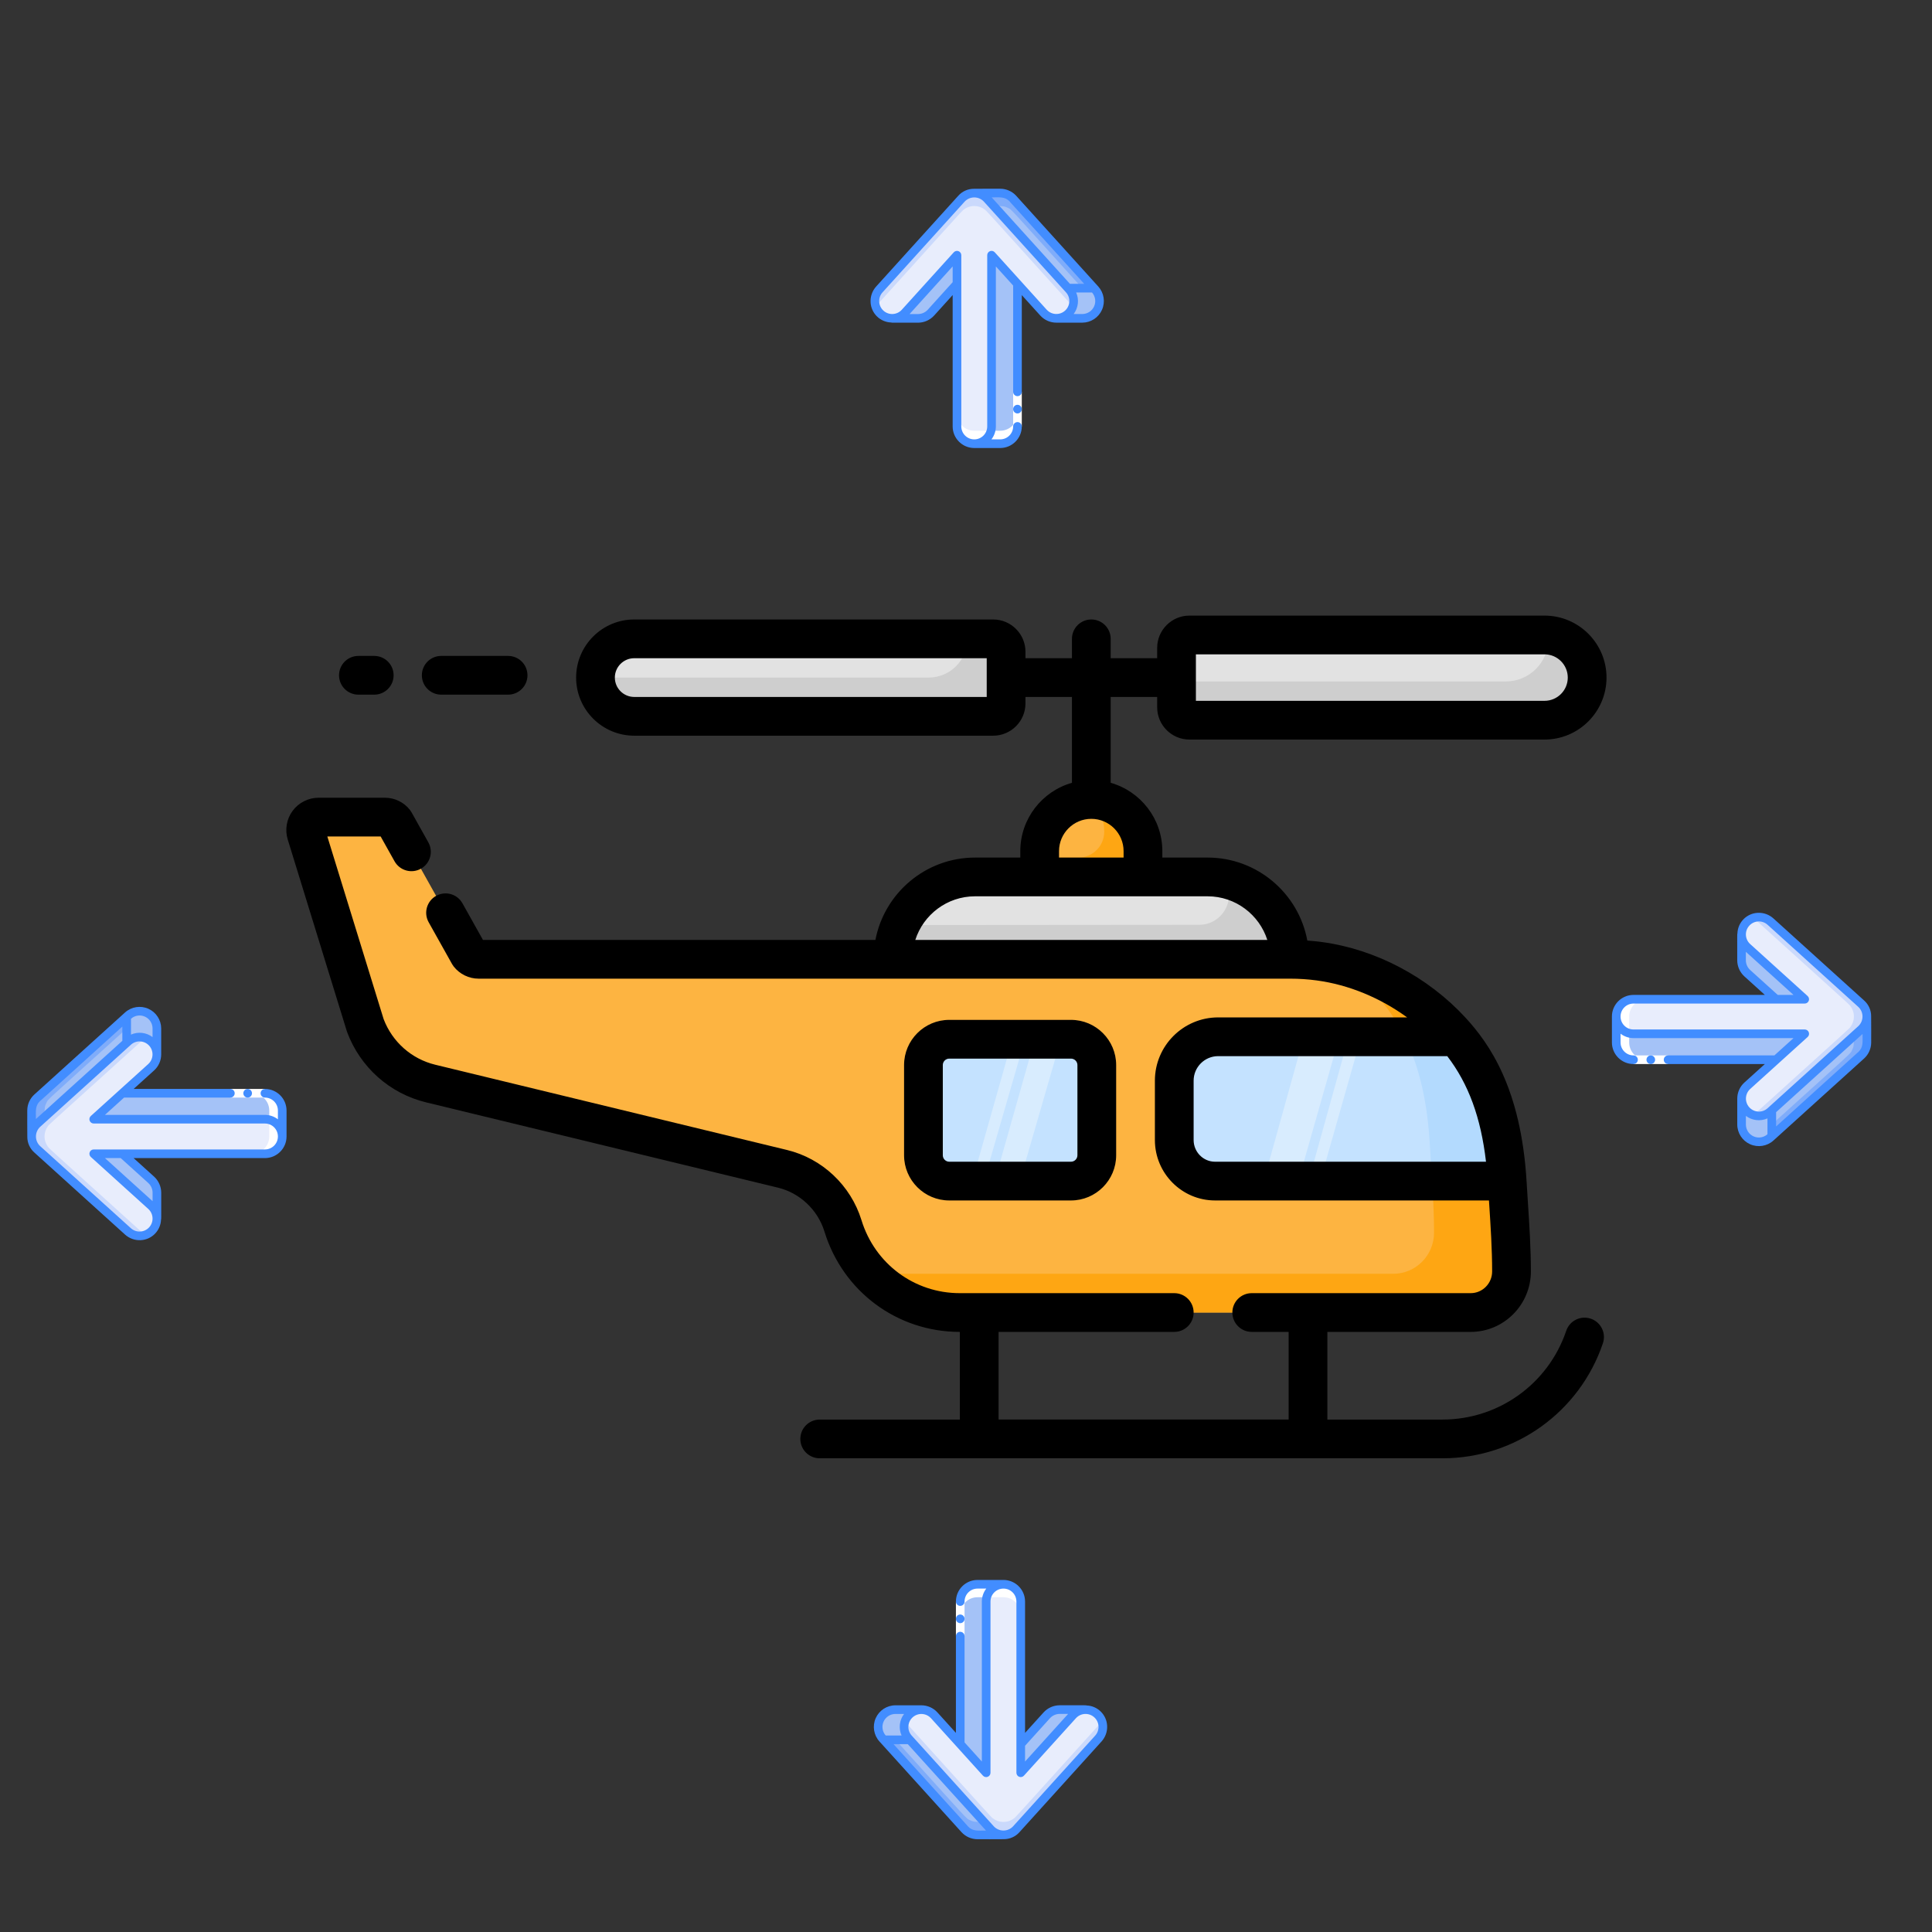 <?xml version="1.0" encoding="UTF-8" standalone="no"?>
<svg
   xmlns:dc="http://purl.org/dc/elements/1.1/"
   xmlns:cc="http://creativecommons.org/ns#"
   xmlns:rdf="http://www.w3.org/1999/02/22-rdf-syntax-ns#"
   xmlns:svg="http://www.w3.org/2000/svg"
   xmlns="http://www.w3.org/2000/svg"
   xmlns:sodipodi="http://sodipodi.sourceforge.net/DTD/sodipodi-0.dtd"
   xmlns:inkscape="http://www.inkscape.org/namespaces/inkscape"
   sodipodi:docname="vetor.svg"
   inkscape:version="1.0 (6e3e5246a0, 2020-05-07)"
   width="300px"
   height="300px"
   viewBox="0 0 300 300"
   version="1.1"
   id="SVGRoot">
  <rect x="0" y="0" width="300" height="300" fill="#333333" stroke="none"/>
  <defs
     id="defs10" />
  <sodipodi:namedview
     inkscape:window-maximized="1"
     inkscape:window-y="27"
     inkscape:window-x="72"
     inkscape:window-height="704"
     inkscape:window-width="1294"
     showgrid="false"
     inkscape:document-rotation="0"
     inkscape:current-layer="layer1"
     inkscape:document-units="px"
     inkscape:cy="130.19533"
     inkscape:cx="150"
     inkscape:zoom="1.7366667"
     inkscape:pageshadow="2"
     inkscape:pageopacity="0.0"
     borderopacity="1.0"
     bordercolor="#666666"
     pagecolor="#ffffff"
     id="base" />
  <g
     id="layer1"
     inkscape:groupmode="layer"
     inkscape:label="Layer 1">
    <g
       transform="matrix(0.401,0,0,0.401,44.459,58.518)"
       id="g1756">
      <g
         id="g1752">
        <path
           d="m 331.719,193.648 h -40 v -10 c 0,-11.046 8.954,-20 20,-20 11.046,0 20,8.954 20,20 z"
           fill="#fdb441"
           id="path1714" />
        <path
           d="m 312.341,163.679 c 2.734,3.42 4.378,7.75 4.378,12.469 0,5.523 -4.477,10 -10,10 h -15 v 7.5 h 40 v -10 c 0,-10.836 -8.623,-19.637 -19.378,-19.969 z"
           fill="#fea613"
           id="path1716" />
        <path
           d="M 388.527,225.539 H 234.91 v -0.108 c 0,-17.553 14.23,-31.783 31.783,-31.783 h 90.051 c 17.553,0 31.783,14.23 31.783,31.783 z"
           fill="#e2e2e2"
           id="path1718" />
        <path
           d="m 363.01,194.269 c 0.035,0.051 0.069,0.102 0.104,0.153 5.094,7.556 -0.493,17.747 -9.606,17.754 l -115.744,0.096 c -1.827,4.011 -2.854,8.464 -2.854,13.159 v 0.108 h 153.617 v -0.108 c 0,-15.408 -10.965,-28.252 -25.517,-31.162 z"
           fill="#cecece"
           id="path1720" />
        <path
           d="M 70.721,223.704 41.958,172.312 c -0.893,-1.157 -2.273,-1.835 -3.737,-1.835 H 12.496 c -3.365,0 -5.769,3.257 -4.778,6.473 l 22.87,74.188 c 4.209,11.265 13.689,19.697 25.31,22.514 l 136.233,33.019 c 11.135,2.699 20.037,11.102 23.429,22.116 6.141,19.941 24.462,33.534 45.198,33.534 h 197.875 c 8.724,0 15.797,-7.121 15.797,-15.905 0,-11.391 -0.966,-22.874 -1.637,-34.243 -1.303,-22.071 -6.396,-42.331 -21.671,-58.923 -13.281,-14.427 -31.608,-24.323 -51.084,-26.955 -3.732,-0.504 -7.497,-0.756 -11.263,-0.756 H 74.458 c -1.464,0 -2.844,-0.678 -3.737,-1.835 z"
           fill="#fdb441"
           id="path1722" />
        <g
           id="g1726">
          <path
             d="m 472.793,312.173 c -1.303,-22.071 -6.396,-42.331 -21.671,-58.923 -10.9,-11.84 -25.201,-20.62 -40.744,-24.846 3.851,2.977 7.453,6.271 10.744,9.846 15.275,16.593 20.368,36.852 21.671,58.923 0.671,11.369 1.637,22.852 1.637,34.243 0,8.784 -7.073,15.905 -15.797,15.905 H 230.758 c -1.579,0 -3.141,-0.088 -4.688,-0.243 8.756,9.496 21.209,15.243 34.688,15.243 h 197.875 c 8.724,0 15.797,-7.121 15.797,-15.905 0,-11.391 -0.966,-22.874 -1.637,-34.243 z"
             fill="#fea613"
             id="path1724" />
        </g>
        <path
           d="M 453.137,255.539 H 360.84 c -9.389,0 -17,7.611 -17,17 v 22.981 c 0,8.784 7.073,15.905 15.797,15.905 h 113.107 c -1.31,-20.778 -6.061,-39.925 -19.607,-55.886 z"
           fill="#c4e2ff"
           id="path1728" />
        <path
           d="m 468.602,285.227 c -10e-4,-0.004 -0.002,-0.008 -0.003,-0.013 -0.333,-1.188 -0.689,-2.367 -1.069,-3.537 0,-0.002 -10e-4,-0.003 -10e-4,-0.005 -3.045,-9.377 -7.618,-18.153 -14.39,-26.133 0,0 -0.001,-10e-4 -0.001,-10e-4 h -20.129 c 6.295,12.674 8.906,26.74 9.785,41.634 0.28,4.736 0.608,9.492 0.898,14.252 h 29.053 c -0.574,-9.087 -1.806,-17.863 -4.143,-26.197 z"
           fill="#b3dafe"
           id="path1730" />
        <path
           d="m 273.719,131.451 h -139 c -8.284,0 -15,-6.716 -15,-15 0,-8.284 6.716,-15 15,-15 h 139 c 2.761,0 5,2.239 5,5 v 20 c 0,2.762 -2.239,5 -5,5 z"
           fill="#e2e2e2"
           id="path1732" />
        <path
           d="m 273.719,101.451 h -10 c 0,8.284 -6.716,15 -15,15 h -129 c 0,8.284 6.716,15 15,15 h 139 c 2.761,0 5,-2.239 5,-5 v -20 c 0,-2.761 -2.239,-5 -5,-5 z"
           fill="#cecece"
           id="path1734" />
        <path
           d="m 487.219,132.951 h -137.5 c -2.761,0 -5,-2.239 -5,-5 v -23 c 0,-2.761 2.239,-5 5,-5 h 137.5 c 9.113,0 16.5,7.387 16.5,16.5 0,9.113 -7.387,16.5 -16.5,16.5 z"
           fill="#e2e2e2"
           id="path1736" />
        <path
           d="m 488.647,100.023 c 0.041,0.472 0.072,0.946 0.072,1.428 0,9.113 -7.387,16.5 -16.5,16.5 h -127.5 v 10 c 0,2.761 2.239,5 5,5 h 137.5 c 9.113,0 16.5,-7.387 16.5,-16.5 0,-8.63 -6.63,-15.702 -15.072,-16.428 z"
           fill="#cecece"
           id="path1738" />
        <path
           d="m 303.84,311.425 h -47.125 c -5.523,0 -10,-4.477 -10,-10 v -34.927 c 0,-5.523 4.477,-10 10,-10 h 47.125 c 5.523,0 10,4.477 10,10 v 34.927 c 0,5.523 -4.477,10 -10,10 z"
           fill="#c4e2ff"
           id="path1740" />
        <g
           fill="#d8ecfe"
           id="g1750">
          <path
             d="m 378.468,311.425 h 13.424 l 15.886,-55.886 H 394.01 Z"
             id="path1742" />
          <path
             d="m 395.846,311.425 h 4.503 l 15.886,-55.886 h -4.847 z"
             id="path1744" />
          <path
             d="m 265.622,311.425 h 4.503 l 15.886,-54.926 h -4.848 z"
             id="path1746" />
          <path
             d="m 274.307,311.425 h 9.751 l 15.886,-54.926 h -10.096 z"
             id="path1748" />
        </g>
      </g>
      <path
         d="m 59.986,123.062 h 25.896 c 4.143,0 7.5,-3.358 7.5,-7.5 0,-4.142 -3.357,-7.5 -7.5,-7.5 H 59.986 c -4.143,0 -7.5,3.358 -7.5,7.5 0,4.142 3.358,7.5 7.5,7.5 z m -32.07,0 h 6.13 c 4.143,0 7.5,-3.358 7.5,-7.5 0,-4.142 -3.357,-7.5 -7.5,-7.5 h -6.13 c -4.143,0 -7.5,3.358 -7.5,7.5 0,4.142 3.357,7.5 7.5,7.5 z M 303.84,318.925 c 9.649,0 17.5,-7.851 17.5,-17.5 v -34.927 c 0,-9.649 -7.851,-17.5 -17.5,-17.5 h -47.125 c -9.649,0 -17.5,7.851 -17.5,17.5 v 34.927 c 0,9.649 7.851,17.5 17.5,17.5 z m -49.625,-17.5 v -34.927 c 0,-1.379 1.121,-2.5 2.5,-2.5 h 47.125 c 1.379,0 2.5,1.121 2.5,2.5 v 34.927 c 0,1.379 -1.121,2.5 -2.5,2.5 h -47.125 c -1.379,0 -2.5,-1.121 -2.5,-2.5 z m 250.911,63.28 c -3.925,-1.328 -8.181,0.776 -9.508,4.701 -6.951,20.553 -26.198,34.361 -47.894,34.361 H 403.13 v -33.946 h 55.502 c 12.847,0 23.298,-10.5 23.298,-23.405 0,-9.016 -0.589,-18.094 -1.159,-26.873 -0.169,-2.608 -0.338,-5.213 -0.491,-7.812 -2.142,-36.281 -14.518,-53.651 -23.641,-63.562 -14.563,-15.818 -34.827,-26.501 -55.597,-29.308 -1.878,-0.254 -3.776,-0.443 -5.679,-0.58 -3.372,-18.258 -19.4,-32.134 -38.619,-32.134 h -17.525 v -2.5 c 0,-12.563 -8.472,-23.178 -20,-26.452 v -33.244 h 18 v 4 c 0,6.893 5.607,12.5 12.5,12.5 h 137.5 c 13.233,0 24,-10.766 24,-24 0,-13.234 -10.767,-24 -24,-24 h -137.5 c -6.893,0 -12.5,5.607 -12.5,12.5 v 4 h -18 v -7.5 c 0,-4.142 -3.357,-7.5 -7.5,-7.5 -4.143,0 -7.5,3.358 -7.5,7.5 v 7.5 h -18 v -2.5 c 0,-6.893 -5.607,-12.5 -12.5,-12.5 h -139 c -12.406,0 -22.5,10.093 -22.5,22.5 0,12.407 10.094,22.5 22.5,22.5 h 139 c 6.893,0 12.5,-5.607 12.5,-12.5 v -2.5 h 18 v 33.244 c -11.528,3.274 -20,13.889 -20,26.452 v 2.5 h -17.525 c -19.134,0 -35.107,13.753 -38.576,31.891 H 76.145 L 68.21,203.861 c -2.024,-3.615 -6.592,-4.904 -10.208,-2.881 -3.614,2.023 -4.904,6.593 -2.882,10.208 l 9.056,16.179 c 0.18,0.321 0.383,0.627 0.607,0.918 2.296,2.977 5.912,4.753 9.674,4.753 h 314.317 c 3.428,0 6.88,0.231 10.259,0.688 12.387,1.674 24.567,6.732 34.978,14.312 H 360.84 c -13.51,0 -24.5,10.99 -24.5,24.5 v 22.981 c 0,12.905 10.451,23.405 23.297,23.405 h 106.067 c 0.034,0.53 0.065,1.058 0.1,1.589 0.554,8.541 1.127,17.372 1.127,25.901 0,4.635 -3.723,8.405 -8.298,8.405 H 373.84 c -4.143,0 -7.5,3.357 -7.5,7.5 0,4.143 3.357,7.5 7.5,7.5 h 14.291 v 33.946 H 275.816 v -33.946 h 68.023 c 4.143,0 7.5,-3.357 7.5,-7.5 0,-4.143 -3.357,-7.5 -7.5,-7.5 h -83.081 c -17.546,0 -32.829,-11.35 -38.03,-28.241 -4.148,-13.472 -15.195,-23.894 -28.83,-27.198 L 57.665,266.363 C 48.519,264.145 41.063,257.552 37.686,248.707 L 15.882,177.978 h 20.651 l 5.373,9.601 c 2.024,3.615 6.594,4.905 10.208,2.881 3.614,-2.023 4.904,-6.593 2.882,-10.208 l -6.494,-11.603 c -0.18,-0.321 -0.383,-0.628 -0.607,-0.919 -2.296,-2.976 -5.913,-4.753 -9.674,-4.753 H 12.496 c -3.951,0 -7.71,1.897 -10.057,5.076 -2.347,3.179 -3.053,7.331 -1.889,11.106 l 22.87,74.188 c 0.043,0.141 0.09,0.279 0.142,0.416 5.085,13.61 16.513,23.77 30.569,27.178 l 136.233,33.019 c 8.521,2.065 15.428,8.593 18.027,17.034 7.151,23.224 28.195,38.827 52.366,38.827 h 0.058 v 33.946 h -54.271 c -4.143,0 -7.5,3.357 -7.5,7.5 0,4.143 3.357,7.5 7.5,7.5 h 241.18 c 28.132,0 53.089,-17.905 62.103,-44.555 1.327,-3.923 -0.777,-8.18 -4.701,-9.507 z M 352.219,107.451 h 135 c 4.963,0 9,4.038 9,9 0,4.962 -4.037,9 -9,9 h -135 z m -81,16.5 h -136.5 c -4.136,0 -7.5,-3.364 -7.5,-7.5 0,-4.136 3.364,-7.5 7.5,-7.5 h 136.5 z m 28,59.697 c 0,-6.893 5.607,-12.5 12.5,-12.5 6.893,0 12.5,5.607 12.5,12.5 v 2.5 h -25 z m -55.655,34.391 c 3.135,-9.786 12.316,-16.891 23.129,-16.891 h 90.051 c 10.813,0 19.994,7.105 23.129,16.891 z m 116.073,85.886 c -4.575,0 -8.297,-3.771 -8.297,-8.405 v -22.981 c 0,-5.238 4.262,-9.5 9.5,-9.5 h 88.712 c 8.228,10.734 13.019,23.763 15.003,40.887 H 359.637 Z"
         id="path1754" />
    </g>
    <g
       transform="matrix(-0.671,0,0,-0.671,44.495,192.576)"
       id="033---Right-Arrow"
       fill="none">
      <g
         id="Icons"
         transform="translate(1,1)">
        <path
           id="Shape"
           d="m 58,23.1 c -0.014,0.84 -0.298,1.653 -0.81,2.32 -0.33,0.417 1.209,-0.959 -21.5,19.55 -1.64,1.483 -4.172,1.355 -5.655,-0.285 C 28.552,43.045 28.68,40.513 30.32,39.03 38.348,31.772 35.272,34.554 43.62,27 H 4 C 1.791,27 0,25.209 0,23 0,20.791 1.791,19 4,19 H 36.99 L 30.32,12.97 C 29.483,12.21 29.007,11.131 29.01,10 H 29 V 4 h 0.01 C 29.016,2.422 29.947,0.995 31.389,0.354 32.831,-0.287 34.515,-0.023 35.69,1.03 55.1,18.589 56.9,20.187 57.03,20.39 c 0.648,0.752 0.993,1.718 0.97,2.71 z"
           fill="#e8edfc" />
        <path
           id="path1987"
           d="M 57.03,20.39 C 56.895,20.19 55.097,18.59 35.69,1.03 34.56,0.002 32.939,-0.282 31.527,0.3 31.954,0.473 32.348,0.72 32.69,1.028 52.1,18.589 53.9,20.187 54.03,20.39 c 0.648,0.752 0.993,1.718 0.97,2.71 -0.014,0.84 -0.298,1.653 -0.81,2.32 -0.33,0.417 1.209,-0.959 -21.5,19.55 -0.342,0.308 -0.735,0.555 -1.162,0.728 1.411,0.583 3.033,0.3 4.162,-0.728 C 58.4,24.461 56.86,25.837 57.19,25.42 57.702,24.753 57.986,23.94 58,23.1 58.023,22.108 57.678,21.142 57.03,20.39 Z"
           fill="#cad9fc" />
        <path
           id="path1989"
           d="M 36.99,33 H 4 C 1.791,33 0,31.209 0,29 v -6 c 0,2.209 1.791,4 4,4 h 39.62 z"
           fill="#e8edfc" />
        <path
           id="path1991"
           d="m 58,23.22 v 6 c -0.014,0.232 -0.047,0.463 -0.1,0.69 -0.02,0.07 -0.04,0.13 -0.06,0.2 -0.03,0.11 -0.06,0.22 -0.1,0.33 -0.02,0.05 -0.05,0.09 -0.07,0.14 -0.033,0.079 -0.069,0.155 -0.11,0.23 -0.071,0.147 -0.155,0.287 -0.25,0.42 -0.04,0.06 -0.08,0.13 -0.12,0.19 -0.147,0.188 -0.307,0.365 -0.48,0.53 -0.01,0 -0.01,0.01 -0.02,0.02 L 36,50.69 35.69,50.97 c -1.173,1.059 -2.861,1.328 -4.305,0.686 C 29.941,51.013 29.01,49.581 29.01,48 v -6 c -2.2e-4,1.581 0.931,3.013 2.375,3.656 C 32.829,46.298 34.517,46.029 35.69,44.97 L 36,44.69 56.69,25.97 c 0.01,-0.01 0.01,-0.02 0.02,-0.02 0.173,-0.165 0.333,-0.342 0.48,-0.53 0.04,-0.06 0.08,-0.13 0.12,-0.19 0.095,-0.133 0.179,-0.273 0.25,-0.42 0.041,-0.075 0.077,-0.151 0.11,-0.23 0.02,-0.05 0.05,-0.09 0.07,-0.14 0.04,-0.11 0.07,-0.22 0.1,-0.33 0.02,-0.07 0.04,-0.13 0.06,-0.2 0.053,-0.227 0.086,-0.458 0.1,-0.69 z"
           fill="#e8edfc" />
        <path
           id="path1993"
           d="m 43.62,27 -6.63,6 H 4 C 1.791,33 0,31.209 0,29 v -6 c 0,2.209 1.791,4 4,4 z"
           fill="#a4c2f7" />
        <path
           id="path1995"
           d="m 58,23.22 c 0,6.478 0.127,6.454 -0.44,7.59 -0.427,0.914 0.778,-0.324 -21.56,19.88 v -6 C 64,19.366 46.683,35.03 56.69,25.97 57.457,25.251 57.925,24.269 58,23.22 Z"
           fill="#a4c2f7" />
        <path
           id="path1997"
           d="m 58,23.22 c -0.075,1.049 -0.543,2.031 -1.31,2.75 l -1.678,1.519 c 0,2.291 -0.055,2.526 -0.452,3.321 -0.407,0.871 0.651,-0.2 -18.56,17.168 V 50.69 C 58.338,30.49 57.133,31.724 57.56,30.81 58.127,29.674 58,29.7 58,23.22 Z"
           fill="#7facfa" />
        <g
           fill="#a4c2f7"
           id="g2003">
          <path
             id="path1999"
             d="m 36,44.69 v 6 l -0.31,0.28 c -1.173,1.059 -2.861,1.328 -4.305,0.686 C 29.941,51.013 29.01,49.581 29.01,48 v -6 c -2.2e-4,1.581 0.931,3.013 2.375,3.656 1.444,0.642 3.132,0.374 4.305,-0.686 z" />
          <path
             id="path2001"
             d="M 43.62,19 H 36.99 L 30.32,12.97 C 29.483,12.21 29.007,11.131 29.01,10 H 29 V 4 h 0.01 c -0.003,1.131 0.473,2.21 1.31,2.97 z" />
        </g>
      </g>
      <path
         id="path2006"
         d="M 4,14 H 7 C 4.791,14 3,12.209 3,10 V 4 C 3,1.791 4.791,0 7,0 H 4 C 1.791,0 0,1.791 0,4 v 6 c 0,2.209 1.791,4 4,4 z"
         fill="#ffffff"
         transform="translate(1,20)" />
      <path
         id="Rectangle-path"
         d="m 5,33 h 8 v 2 H 5 Z"
         fill="#ffffff" />
      <g
         fill="#428dff"
         id="g2012">
        <circle
           id="Oval"
           cx="9"
           cy="34"
           r="1" />
        <path
           id="path2010"
           d="M 5,35 C 5.552,35 6,34.552 6,34 6,33.448 5.552,33 5,33 3.343,33 2,31.657 2,30 V 27.975 C 2.861,28.636 3.915,28.996 5,29 H 42.024 L 37.6,33 H 13 c -0.552,0 -1,0.448 -1,1 0,0.552 0.448,1 1,1 h 22.391 l -4.744,4.29 C 29.604,40.241 29.01,41.588 29.01,43 v 6 c 0.007,1.972 1.172,3.757 2.974,4.558 1.802,0.801 3.907,0.47 5.377,-0.846 L 58.4,33.677 c 1,-0.929 1.578,-2.226 1.6,-3.591 0.007,-0.08 0.01,-5.869 -0.009,-6.15 0.009,-1.393 -0.583,-2.723 -1.626,-3.647 l -21,-19 c -0.986,-0.886 -2.283,-1.347 -3.607,-1.283 -2.578,0.12 -4.63,2.203 -4.711,4.783 -0.061,0.275 -0.043,-0.623 -0.043,6.22 0.012,1.409 0.609,2.749 1.649,3.7 L 35.394,19 H 5 c -2.76,0.003 -4.997,2.24 -5,5 v 6 c 0.003,2.76 2.24,4.997 5,5 z m 26.01,14 v -2 c 1.435,1.085 3.346,1.305 4.99,0.575 v 3.669 c -0.883,0.783 -2.144,0.975 -3.22,0.491 C 31.703,51.251 31.01,50.18 31.01,49 Z M 57.048,32.2 C 55.09,33.918 64.054,25.864 38,49.437 v -3.3 l 20,-18.1 c 0,1.84 0.222,3.038 -0.952,4.163 z M 31.992,13.23 C 31.367,12.656 31.007,11.849 31,11 V 9.029 L 42.024,19 H 38.375 Z M 5,21 h 39.62 c 0.413,-2.09e-4 0.784,-0.255 0.933,-0.64 C 45.701,19.974 45.597,19.537 45.291,19.259 L 32,7.232 C 30.768,6.121 30.671,4.221 31.782,2.99 32.894,1.758 34.793,1.661 36.025,2.772 L 57.039,21.79 c 0.612,0.577 0.957,1.383 0.953,2.224 -0.004,0.841 -0.356,1.643 -0.973,2.215 l -21,19 C 35.43,45.765 34.651,46.043 33.856,46 32.647,45.932 31.596,45.147 31.189,44.007 30.782,42.866 31.098,41.593 31.991,40.775 l 13.3,-12.03 c 0.309,-0.277 0.415,-0.716 0.266,-1.104 C 45.408,27.254 45.035,26.998 44.62,27 H 5 C 3.343,27 2,25.657 2,24 2,22.343 3.343,21 5,21 Z" />
      </g>
    </g>
    <g
       fill="none"
       id="033---Right-Arrow-2"
       transform="matrix(0.671,0,0,0.671,250.296,141.74)">
      <g
         transform="translate(1,1)"
         id="Icons-7">
        <path
           fill="#e8edfc"
           d="m 58,23.1 c -0.014,0.84 -0.298,1.653 -0.81,2.32 -0.33,0.417 1.209,-0.959 -21.5,19.55 -1.64,1.483 -4.172,1.355 -5.655,-0.285 C 28.552,43.045 28.68,40.513 30.32,39.03 38.348,31.772 35.272,34.554 43.62,27 H 4 C 1.791,27 0,25.209 0,23 0,20.791 1.791,19 4,19 H 36.99 L 30.32,12.97 C 29.483,12.21 29.007,11.131 29.01,10 H 29 V 4 h 0.01 C 29.016,2.422 29.947,0.995 31.389,0.354 32.831,-0.287 34.515,-0.023 35.69,1.03 55.1,18.589 56.9,20.187 57.03,20.39 c 0.648,0.752 0.993,1.718 0.97,2.71 z"
           id="Shape-0" />
        <path
           fill="#cad9fc"
           d="M 57.03,20.39 C 56.895,20.19 55.097,18.59 35.69,1.03 34.56,0.002 32.939,-0.282 31.527,0.3 31.954,0.473 32.348,0.72 32.69,1.028 52.1,18.589 53.9,20.187 54.03,20.39 c 0.648,0.752 0.993,1.718 0.97,2.71 -0.014,0.84 -0.298,1.653 -0.81,2.32 -0.33,0.417 1.209,-0.959 -21.5,19.55 -0.342,0.308 -0.735,0.555 -1.162,0.728 1.411,0.583 3.033,0.3 4.162,-0.728 C 58.4,24.461 56.86,25.837 57.19,25.42 57.702,24.753 57.986,23.94 58,23.1 58.023,22.108 57.678,21.142 57.03,20.39 Z"
           id="path1987-9" />
        <path
           fill="#e8edfc"
           d="M 36.99,33 H 4 C 1.791,33 0,31.209 0,29 v -6 c 0,2.209 1.791,4 4,4 h 39.62 z"
           id="path1989-3" />
        <path
           fill="#e8edfc"
           d="m 58,23.22 v 6 c -0.014,0.232 -0.047,0.463 -0.1,0.69 -0.02,0.07 -0.04,0.13 -0.06,0.2 -0.03,0.11 -0.06,0.22 -0.1,0.33 -0.02,0.05 -0.05,0.09 -0.07,0.14 -0.033,0.079 -0.069,0.155 -0.11,0.23 -0.071,0.147 -0.155,0.287 -0.25,0.42 -0.04,0.06 -0.08,0.13 -0.12,0.19 -0.147,0.188 -0.307,0.365 -0.48,0.53 -0.01,0 -0.01,0.01 -0.02,0.02 L 36,50.69 35.69,50.97 c -1.173,1.059 -2.861,1.328 -4.305,0.686 C 29.941,51.013 29.01,49.581 29.01,48 v -6 c -2.2e-4,1.581 0.931,3.013 2.375,3.656 C 32.829,46.298 34.517,46.029 35.69,44.97 L 36,44.69 56.69,25.97 c 0.01,-0.01 0.01,-0.02 0.02,-0.02 0.173,-0.165 0.333,-0.342 0.48,-0.53 0.04,-0.06 0.08,-0.13 0.12,-0.19 0.095,-0.133 0.179,-0.273 0.25,-0.42 0.041,-0.075 0.077,-0.151 0.11,-0.23 0.02,-0.05 0.05,-0.09 0.07,-0.14 0.04,-0.11 0.07,-0.22 0.1,-0.33 0.02,-0.07 0.04,-0.13 0.06,-0.2 0.053,-0.227 0.086,-0.458 0.1,-0.69 z"
           id="path1991-6" />
        <path
           fill="#a4c2f7"
           d="m 43.62,27 -6.63,6 H 4 C 1.791,33 0,31.209 0,29 v -6 c 0,2.209 1.791,4 4,4 z"
           id="path1993-0" />
        <path
           fill="#a4c2f7"
           d="m 58,23.22 c 0,6.478 0.127,6.454 -0.44,7.59 -0.427,0.914 0.778,-0.324 -21.56,19.88 v -6 C 64,19.366 46.683,35.03 56.69,25.97 57.457,25.251 57.925,24.269 58,23.22 Z"
           id="path1995-6" />
        <path
           fill="#7facfa"
           d="m 58,23.22 c -0.075,1.049 -0.543,2.031 -1.31,2.75 l -1.678,1.519 c 0,2.291 -0.055,2.526 -0.452,3.321 -0.407,0.871 0.651,-0.2 -18.56,17.168 V 50.69 C 58.338,30.49 57.133,31.724 57.56,30.81 58.127,29.674 58,29.7 58,23.22 Z"
           id="path1997-2" />
        <g
           id="g2003-6"
           fill="#a4c2f7">
          <path
             d="m 36,44.69 v 6 l -0.31,0.28 c -1.173,1.059 -2.861,1.328 -4.305,0.686 C 29.941,51.013 29.01,49.581 29.01,48 v -6 c -2.2e-4,1.581 0.931,3.013 2.375,3.656 1.444,0.642 3.132,0.374 4.305,-0.686 z"
             id="path1999-1" />
          <path
             d="M 43.62,19 H 36.99 L 30.32,12.97 C 29.483,12.21 29.007,11.131 29.01,10 H 29 V 4 h 0.01 c -0.003,1.131 0.473,2.21 1.31,2.97 z"
             id="path2001-8" />
        </g>
      </g>
      <path
         transform="translate(1,20)"
         fill="#ffffff"
         d="M 4,14 H 7 C 4.791,14 3,12.209 3,10 V 4 C 3,1.791 4.791,0 7,0 H 4 C 1.791,0 0,1.791 0,4 v 6 c 0,2.209 1.791,4 4,4 z"
         id="path2006-7" />
      <path
         fill="#ffffff"
         d="m 5,33 h 8 v 2 H 5 Z"
         id="Rectangle-path-9" />
      <g
         id="g2012-2"
         fill="#428dff">
        <circle
           r="1"
           cy="34"
           cx="9"
           id="Oval-0" />
        <path
           d="M 5,35 C 5.552,35 6,34.552 6,34 6,33.448 5.552,33 5,33 3.343,33 2,31.657 2,30 V 27.975 C 2.861,28.636 3.915,28.996 5,29 H 42.024 L 37.6,33 H 13 c -0.552,0 -1,0.448 -1,1 0,0.552 0.448,1 1,1 h 22.391 l -4.744,4.29 C 29.604,40.241 29.01,41.588 29.01,43 v 6 c 0.007,1.972 1.172,3.757 2.974,4.558 1.802,0.801 3.907,0.47 5.377,-0.846 L 58.4,33.677 c 1,-0.929 1.578,-2.226 1.6,-3.591 0.007,-0.08 0.01,-5.869 -0.009,-6.15 0.009,-1.393 -0.583,-2.723 -1.626,-3.647 l -21,-19 c -0.986,-0.886 -2.283,-1.347 -3.607,-1.283 -2.578,0.12 -4.63,2.203 -4.711,4.783 -0.061,0.275 -0.043,-0.623 -0.043,6.22 0.012,1.409 0.609,2.749 1.649,3.7 L 35.394,19 H 5 c -2.76,0.003 -4.997,2.24 -5,5 v 6 c 0.003,2.76 2.24,4.997 5,5 z m 26.01,14 v -2 c 1.435,1.085 3.346,1.305 4.99,0.575 v 3.669 c -0.883,0.783 -2.144,0.975 -3.22,0.491 C 31.703,51.251 31.01,50.18 31.01,49 Z M 57.048,32.2 C 55.09,33.918 64.054,25.864 38,49.437 v -3.3 l 20,-18.1 c 0,1.84 0.222,3.038 -0.952,4.163 z M 31.992,13.23 C 31.367,12.656 31.007,11.849 31,11 V 9.029 L 42.024,19 H 38.375 Z M 5,21 h 39.62 c 0.413,-2.09e-4 0.784,-0.255 0.933,-0.64 C 45.701,19.974 45.597,19.537 45.291,19.259 L 32,7.232 C 30.768,6.121 30.671,4.221 31.782,2.99 32.894,1.758 34.793,1.661 36.025,2.772 L 57.039,21.79 c 0.612,0.577 0.957,1.383 0.953,2.224 -0.004,0.841 -0.356,1.643 -0.973,2.215 l -21,19 C 35.43,45.765 34.651,46.043 33.856,46 32.647,45.932 31.596,45.147 31.189,44.007 30.782,42.866 31.098,41.593 31.991,40.775 l 13.3,-12.03 c 0.309,-0.277 0.415,-0.716 0.266,-1.104 C 45.408,27.254 45.035,26.998 44.62,27 H 5 C 3.343,27 2,25.657 2,24 2,22.343 3.343,21 5,21 Z"
           id="path2010-2" />
      </g>
    </g>
    <g
       fill="none"
       id="033---Right-Arrow-3"
       transform="matrix(0,0.671,-0.671,0,171.919,245.333)">
      <g
         transform="translate(1,1)"
         id="Icons-75">
        <path
           fill="#e8edfc"
           d="m 58,23.1 c -0.014,0.84 -0.298,1.653 -0.81,2.32 -0.33,0.417 1.209,-0.959 -21.5,19.55 -1.64,1.483 -4.172,1.355 -5.655,-0.285 C 28.552,43.045 28.68,40.513 30.32,39.03 38.348,31.772 35.272,34.554 43.62,27 H 4 C 1.791,27 0,25.209 0,23 0,20.791 1.791,19 4,19 H 36.99 L 30.32,12.97 C 29.483,12.21 29.007,11.131 29.01,10 H 29 V 4 h 0.01 C 29.016,2.422 29.947,0.995 31.389,0.354 32.831,-0.287 34.515,-0.023 35.69,1.03 55.1,18.589 56.9,20.187 57.03,20.39 c 0.648,0.752 0.993,1.718 0.97,2.71 z"
           id="Shape-9" />
        <path
           fill="#cad9fc"
           d="M 57.03,20.39 C 56.895,20.19 55.097,18.59 35.69,1.03 34.56,0.002 32.939,-0.282 31.527,0.3 31.954,0.473 32.348,0.72 32.69,1.028 52.1,18.589 53.9,20.187 54.03,20.39 c 0.648,0.752 0.993,1.718 0.97,2.71 -0.014,0.84 -0.298,1.653 -0.81,2.32 -0.33,0.417 1.209,-0.959 -21.5,19.55 -0.342,0.308 -0.735,0.555 -1.162,0.728 1.411,0.583 3.033,0.3 4.162,-0.728 C 58.4,24.461 56.86,25.837 57.19,25.42 57.702,24.753 57.986,23.94 58,23.1 58.023,22.108 57.678,21.142 57.03,20.39 Z"
           id="path1987-2" />
        <path
           fill="#e8edfc"
           d="M 36.99,33 H 4 C 1.791,33 0,31.209 0,29 v -6 c 0,2.209 1.791,4 4,4 h 39.62 z"
           id="path1989-2" />
        <path
           fill="#e8edfc"
           d="m 58,23.22 v 6 c -0.014,0.232 -0.047,0.463 -0.1,0.69 -0.02,0.07 -0.04,0.13 -0.06,0.2 -0.03,0.11 -0.06,0.22 -0.1,0.33 -0.02,0.05 -0.05,0.09 -0.07,0.14 -0.033,0.079 -0.069,0.155 -0.11,0.23 -0.071,0.147 -0.155,0.287 -0.25,0.42 -0.04,0.06 -0.08,0.13 -0.12,0.19 -0.147,0.188 -0.307,0.365 -0.48,0.53 -0.01,0 -0.01,0.01 -0.02,0.02 L 36,50.69 35.69,50.97 c -1.173,1.059 -2.861,1.328 -4.305,0.686 C 29.941,51.013 29.01,49.581 29.01,48 v -6 c -2.2e-4,1.581 0.931,3.013 2.375,3.656 C 32.829,46.298 34.517,46.029 35.69,44.97 L 36,44.69 56.69,25.97 c 0.01,-0.01 0.01,-0.02 0.02,-0.02 0.173,-0.165 0.333,-0.342 0.48,-0.53 0.04,-0.06 0.08,-0.13 0.12,-0.19 0.095,-0.133 0.179,-0.273 0.25,-0.42 0.041,-0.075 0.077,-0.151 0.11,-0.23 0.02,-0.05 0.05,-0.09 0.07,-0.14 0.04,-0.11 0.07,-0.22 0.1,-0.33 0.02,-0.07 0.04,-0.13 0.06,-0.2 0.053,-0.227 0.086,-0.458 0.1,-0.69 z"
           id="path1991-8" />
        <path
           fill="#a4c2f7"
           d="m 43.62,27 -6.63,6 H 4 C 1.791,33 0,31.209 0,29 v -6 c 0,2.209 1.791,4 4,4 z"
           id="path1993-9" />
        <path
           fill="#a4c2f7"
           d="m 58,23.22 c 0,6.478 0.127,6.454 -0.44,7.59 -0.427,0.914 0.778,-0.324 -21.56,19.88 v -6 C 64,19.366 46.683,35.03 56.69,25.97 57.457,25.251 57.925,24.269 58,23.22 Z"
           id="path1995-7" />
        <path
           fill="#7facfa"
           d="m 58,23.22 c -0.075,1.049 -0.543,2.031 -1.31,2.75 l -1.678,1.519 c 0,2.291 -0.055,2.526 -0.452,3.321 -0.407,0.871 0.651,-0.2 -18.56,17.168 V 50.69 C 58.338,30.49 57.133,31.724 57.56,30.81 58.127,29.674 58,29.7 58,23.22 Z"
           id="path1997-3" />
        <g
           id="g2003-61"
           fill="#a4c2f7">
          <path
             d="m 36,44.69 v 6 l -0.31,0.28 c -1.173,1.059 -2.861,1.328 -4.305,0.686 C 29.941,51.013 29.01,49.581 29.01,48 v -6 c -2.2e-4,1.581 0.931,3.013 2.375,3.656 1.444,0.642 3.132,0.374 4.305,-0.686 z"
             id="path1999-2" />
          <path
             d="M 43.62,19 H 36.99 L 30.32,12.97 C 29.483,12.21 29.007,11.131 29.01,10 H 29 V 4 h 0.01 c -0.003,1.131 0.473,2.21 1.31,2.97 z"
             id="path2001-9" />
        </g>
      </g>
      <path
         transform="translate(1,20)"
         fill="#ffffff"
         d="M 4,14 H 7 C 4.791,14 3,12.209 3,10 V 4 C 3,1.791 4.791,0 7,0 H 4 C 1.791,0 0,1.791 0,4 v 6 c 0,2.209 1.791,4 4,4 z"
         id="path2006-3" />
      <path
         fill="#ffffff"
         d="m 5,33 h 8 v 2 H 5 Z"
         id="Rectangle-path-1" />
      <g
         id="g2012-9"
         fill="#428dff">
        <circle
           r="1"
           cy="34"
           cx="9"
           id="Oval-4" />
        <path
           d="M 5,35 C 5.552,35 6,34.552 6,34 6,33.448 5.552,33 5,33 3.343,33 2,31.657 2,30 V 27.975 C 2.861,28.636 3.915,28.996 5,29 H 42.024 L 37.6,33 H 13 c -0.552,0 -1,0.448 -1,1 0,0.552 0.448,1 1,1 h 22.391 l -4.744,4.29 C 29.604,40.241 29.01,41.588 29.01,43 v 6 c 0.007,1.972 1.172,3.757 2.974,4.558 1.802,0.801 3.907,0.47 5.377,-0.846 L 58.4,33.677 c 1,-0.929 1.578,-2.226 1.6,-3.591 0.007,-0.08 0.01,-5.869 -0.009,-6.15 0.009,-1.393 -0.583,-2.723 -1.626,-3.647 l -21,-19 c -0.986,-0.886 -2.283,-1.347 -3.607,-1.283 -2.578,0.12 -4.63,2.203 -4.711,4.783 -0.061,0.275 -0.043,-0.623 -0.043,6.22 0.012,1.409 0.609,2.749 1.649,3.7 L 35.394,19 H 5 c -2.76,0.003 -4.997,2.24 -5,5 v 6 c 0.003,2.76 2.24,4.997 5,5 z m 26.01,14 v -2 c 1.435,1.085 3.346,1.305 4.99,0.575 v 3.669 c -0.883,0.783 -2.144,0.975 -3.22,0.491 C 31.703,51.251 31.01,50.18 31.01,49 Z M 57.048,32.2 C 55.09,33.918 64.054,25.864 38,49.437 v -3.3 l 20,-18.1 c 0,1.84 0.222,3.038 -0.952,4.163 z M 31.992,13.23 C 31.367,12.656 31.007,11.849 31,11 V 9.029 L 42.024,19 H 38.375 Z M 5,21 h 39.62 c 0.413,-2.09e-4 0.784,-0.255 0.933,-0.64 C 45.701,19.974 45.597,19.537 45.291,19.259 L 32,7.232 C 30.768,6.121 30.671,4.221 31.782,2.99 32.894,1.758 34.793,1.661 36.025,2.772 L 57.039,21.79 c 0.612,0.577 0.957,1.383 0.953,2.224 -0.004,0.841 -0.356,1.643 -0.973,2.215 l -21,19 C 35.43,45.765 34.651,46.043 33.856,46 32.647,45.932 31.596,45.147 31.189,44.007 30.782,42.866 31.098,41.593 31.991,40.775 l 13.3,-12.03 c 0.309,-0.277 0.415,-0.716 0.266,-1.104 C 45.408,27.254 45.035,26.998 44.62,27 H 5 C 3.343,27 2,25.657 2,24 2,22.343 3.343,21 5,21 Z"
           id="path2010-7" />
      </g>
    </g>
    <g
       fill="none"
       id="033---Right-Arrow-8"
       transform="matrix(0,-0.671,0.671,0,135.179,69.568)">
      <g
         transform="translate(1,1)"
         id="Icons-4">
        <path
           fill="#e8edfc"
           d="m 58,23.1 c -0.014,0.84 -0.298,1.653 -0.81,2.32 -0.33,0.417 1.209,-0.959 -21.5,19.55 -1.64,1.483 -4.172,1.355 -5.655,-0.285 C 28.552,43.045 28.68,40.513 30.32,39.03 38.348,31.772 35.272,34.554 43.62,27 H 4 C 1.791,27 0,25.209 0,23 0,20.791 1.791,19 4,19 H 36.99 L 30.32,12.97 C 29.483,12.21 29.007,11.131 29.01,10 H 29 V 4 h 0.01 C 29.016,2.422 29.947,0.995 31.389,0.354 32.831,-0.287 34.515,-0.023 35.69,1.03 55.1,18.589 56.9,20.187 57.03,20.39 c 0.648,0.752 0.993,1.718 0.97,2.71 z"
           id="Shape-5" />
        <path
           fill="#cad9fc"
           d="M 57.03,20.39 C 56.895,20.19 55.097,18.59 35.69,1.03 34.56,0.002 32.939,-0.282 31.527,0.3 31.954,0.473 32.348,0.72 32.69,1.028 52.1,18.589 53.9,20.187 54.03,20.39 c 0.648,0.752 0.993,1.718 0.97,2.71 -0.014,0.84 -0.298,1.653 -0.81,2.32 -0.33,0.417 1.209,-0.959 -21.5,19.55 -0.342,0.308 -0.735,0.555 -1.162,0.728 1.411,0.583 3.033,0.3 4.162,-0.728 C 58.4,24.461 56.86,25.837 57.19,25.42 57.702,24.753 57.986,23.94 58,23.1 58.023,22.108 57.678,21.142 57.03,20.39 Z"
           id="path1987-0" />
        <path
           fill="#e8edfc"
           d="M 36.99,33 H 4 C 1.791,33 0,31.209 0,29 v -6 c 0,2.209 1.791,4 4,4 h 39.62 z"
           id="path1989-36" />
        <path
           fill="#e8edfc"
           d="m 58,23.22 v 6 c -0.014,0.232 -0.047,0.463 -0.1,0.69 -0.02,0.07 -0.04,0.13 -0.06,0.2 -0.03,0.11 -0.06,0.22 -0.1,0.33 -0.02,0.05 -0.05,0.09 -0.07,0.14 -0.033,0.079 -0.069,0.155 -0.11,0.23 -0.071,0.147 -0.155,0.287 -0.25,0.42 -0.04,0.06 -0.08,0.13 -0.12,0.19 -0.147,0.188 -0.307,0.365 -0.48,0.53 -0.01,0 -0.01,0.01 -0.02,0.02 L 36,50.69 35.69,50.97 c -1.173,1.059 -2.861,1.328 -4.305,0.686 C 29.941,51.013 29.01,49.581 29.01,48 v -6 c -2.2e-4,1.581 0.931,3.013 2.375,3.656 C 32.829,46.298 34.517,46.029 35.69,44.97 L 36,44.69 56.69,25.97 c 0.01,-0.01 0.01,-0.02 0.02,-0.02 0.173,-0.165 0.333,-0.342 0.48,-0.53 0.04,-0.06 0.08,-0.13 0.12,-0.19 0.095,-0.133 0.179,-0.273 0.25,-0.42 0.041,-0.075 0.077,-0.151 0.11,-0.23 0.02,-0.05 0.05,-0.09 0.07,-0.14 0.04,-0.11 0.07,-0.22 0.1,-0.33 0.02,-0.07 0.04,-0.13 0.06,-0.2 0.053,-0.227 0.086,-0.458 0.1,-0.69 z"
           id="path1991-1" />
        <path
           fill="#a4c2f7"
           d="m 43.62,27 -6.63,6 H 4 C 1.791,33 0,31.209 0,29 v -6 c 0,2.209 1.791,4 4,4 z"
           id="path1993-06" />
        <path
           fill="#a4c2f7"
           d="m 58,23.22 c 0,6.478 0.127,6.454 -0.44,7.59 -0.427,0.914 0.778,-0.324 -21.56,19.88 v -6 C 64,19.366 46.683,35.03 56.69,25.97 57.457,25.251 57.925,24.269 58,23.22 Z"
           id="path1995-3" />
        <path
           fill="#7facfa"
           d="m 58,23.22 c -0.075,1.049 -0.543,2.031 -1.31,2.75 l -1.678,1.519 c 0,2.291 -0.055,2.526 -0.452,3.321 -0.407,0.871 0.651,-0.2 -18.56,17.168 V 50.69 C 58.338,30.49 57.133,31.724 57.56,30.81 58.127,29.674 58,29.7 58,23.22 Z"
           id="path1997-20" />
        <g
           id="g2003-615"
           fill="#a4c2f7">
          <path
             d="m 36,44.69 v 6 l -0.31,0.28 c -1.173,1.059 -2.861,1.328 -4.305,0.686 C 29.941,51.013 29.01,49.581 29.01,48 v -6 c -2.2e-4,1.581 0.931,3.013 2.375,3.656 1.444,0.642 3.132,0.374 4.305,-0.686 z"
             id="path1999-5" />
          <path
             d="M 43.62,19 H 36.99 L 30.32,12.97 C 29.483,12.21 29.007,11.131 29.01,10 H 29 V 4 h 0.01 c -0.003,1.131 0.473,2.21 1.31,2.97 z"
             id="path2001-4" />
        </g>
      </g>
      <path
         transform="translate(1,20)"
         fill="#ffffff"
         d="M 4,14 H 7 C 4.791,14 3,12.209 3,10 V 4 C 3,1.791 4.791,0 7,0 H 4 C 1.791,0 0,1.791 0,4 v 6 c 0,2.209 1.791,4 4,4 z"
         id="path2006-76" />
      <path
         fill="#ffffff"
         d="m 5,33 h 8 v 2 H 5 Z"
         id="Rectangle-path-5" />
      <g
         id="g2012-6"
         fill="#428dff">
        <circle
           r="1"
           cy="34"
           cx="9"
           id="Oval-9" />
        <path
           d="M 5,35 C 5.552,35 6,34.552 6,34 6,33.448 5.552,33 5,33 3.343,33 2,31.657 2,30 V 27.975 C 2.861,28.636 3.915,28.996 5,29 H 42.024 L 37.6,33 H 13 c -0.552,0 -1,0.448 -1,1 0,0.552 0.448,1 1,1 h 22.391 l -4.744,4.29 C 29.604,40.241 29.01,41.588 29.01,43 v 6 c 0.007,1.972 1.172,3.757 2.974,4.558 1.802,0.801 3.907,0.47 5.377,-0.846 L 58.4,33.677 c 1,-0.929 1.578,-2.226 1.6,-3.591 0.007,-0.08 0.01,-5.869 -0.009,-6.15 0.009,-1.393 -0.583,-2.723 -1.626,-3.647 l -21,-19 c -0.986,-0.886 -2.283,-1.347 -3.607,-1.283 -2.578,0.12 -4.63,2.203 -4.711,4.783 -0.061,0.275 -0.043,-0.623 -0.043,6.22 0.012,1.409 0.609,2.749 1.649,3.7 L 35.394,19 H 5 c -2.76,0.003 -4.997,2.24 -5,5 v 6 c 0.003,2.76 2.24,4.997 5,5 z m 26.01,14 v -2 c 1.435,1.085 3.346,1.305 4.99,0.575 v 3.669 c -0.883,0.783 -2.144,0.975 -3.22,0.491 C 31.703,51.251 31.01,50.18 31.01,49 Z M 57.048,32.2 C 55.09,33.918 64.054,25.864 38,49.437 v -3.3 l 20,-18.1 c 0,1.84 0.222,3.038 -0.952,4.163 z M 31.992,13.23 C 31.367,12.656 31.007,11.849 31,11 V 9.029 L 42.024,19 H 38.375 Z M 5,21 h 39.62 c 0.413,-2.09e-4 0.784,-0.255 0.933,-0.64 C 45.701,19.974 45.597,19.537 45.291,19.259 L 32,7.232 C 30.768,6.121 30.671,4.221 31.782,2.99 32.894,1.758 34.793,1.661 36.025,2.772 L 57.039,21.79 c 0.612,0.577 0.957,1.383 0.953,2.224 -0.004,0.841 -0.356,1.643 -0.973,2.215 l -21,19 C 35.43,45.765 34.651,46.043 33.856,46 32.647,45.932 31.596,45.147 31.189,44.007 30.782,42.866 31.098,41.593 31.991,40.775 l 13.3,-12.03 c 0.309,-0.277 0.415,-0.716 0.266,-1.104 C 45.408,27.254 45.035,26.998 44.62,27 H 5 C 3.343,27 2,25.657 2,24 2,22.343 3.343,21 5,21 Z"
           id="path2010-3" />
      </g>
    </g>
  </g>
</svg>
